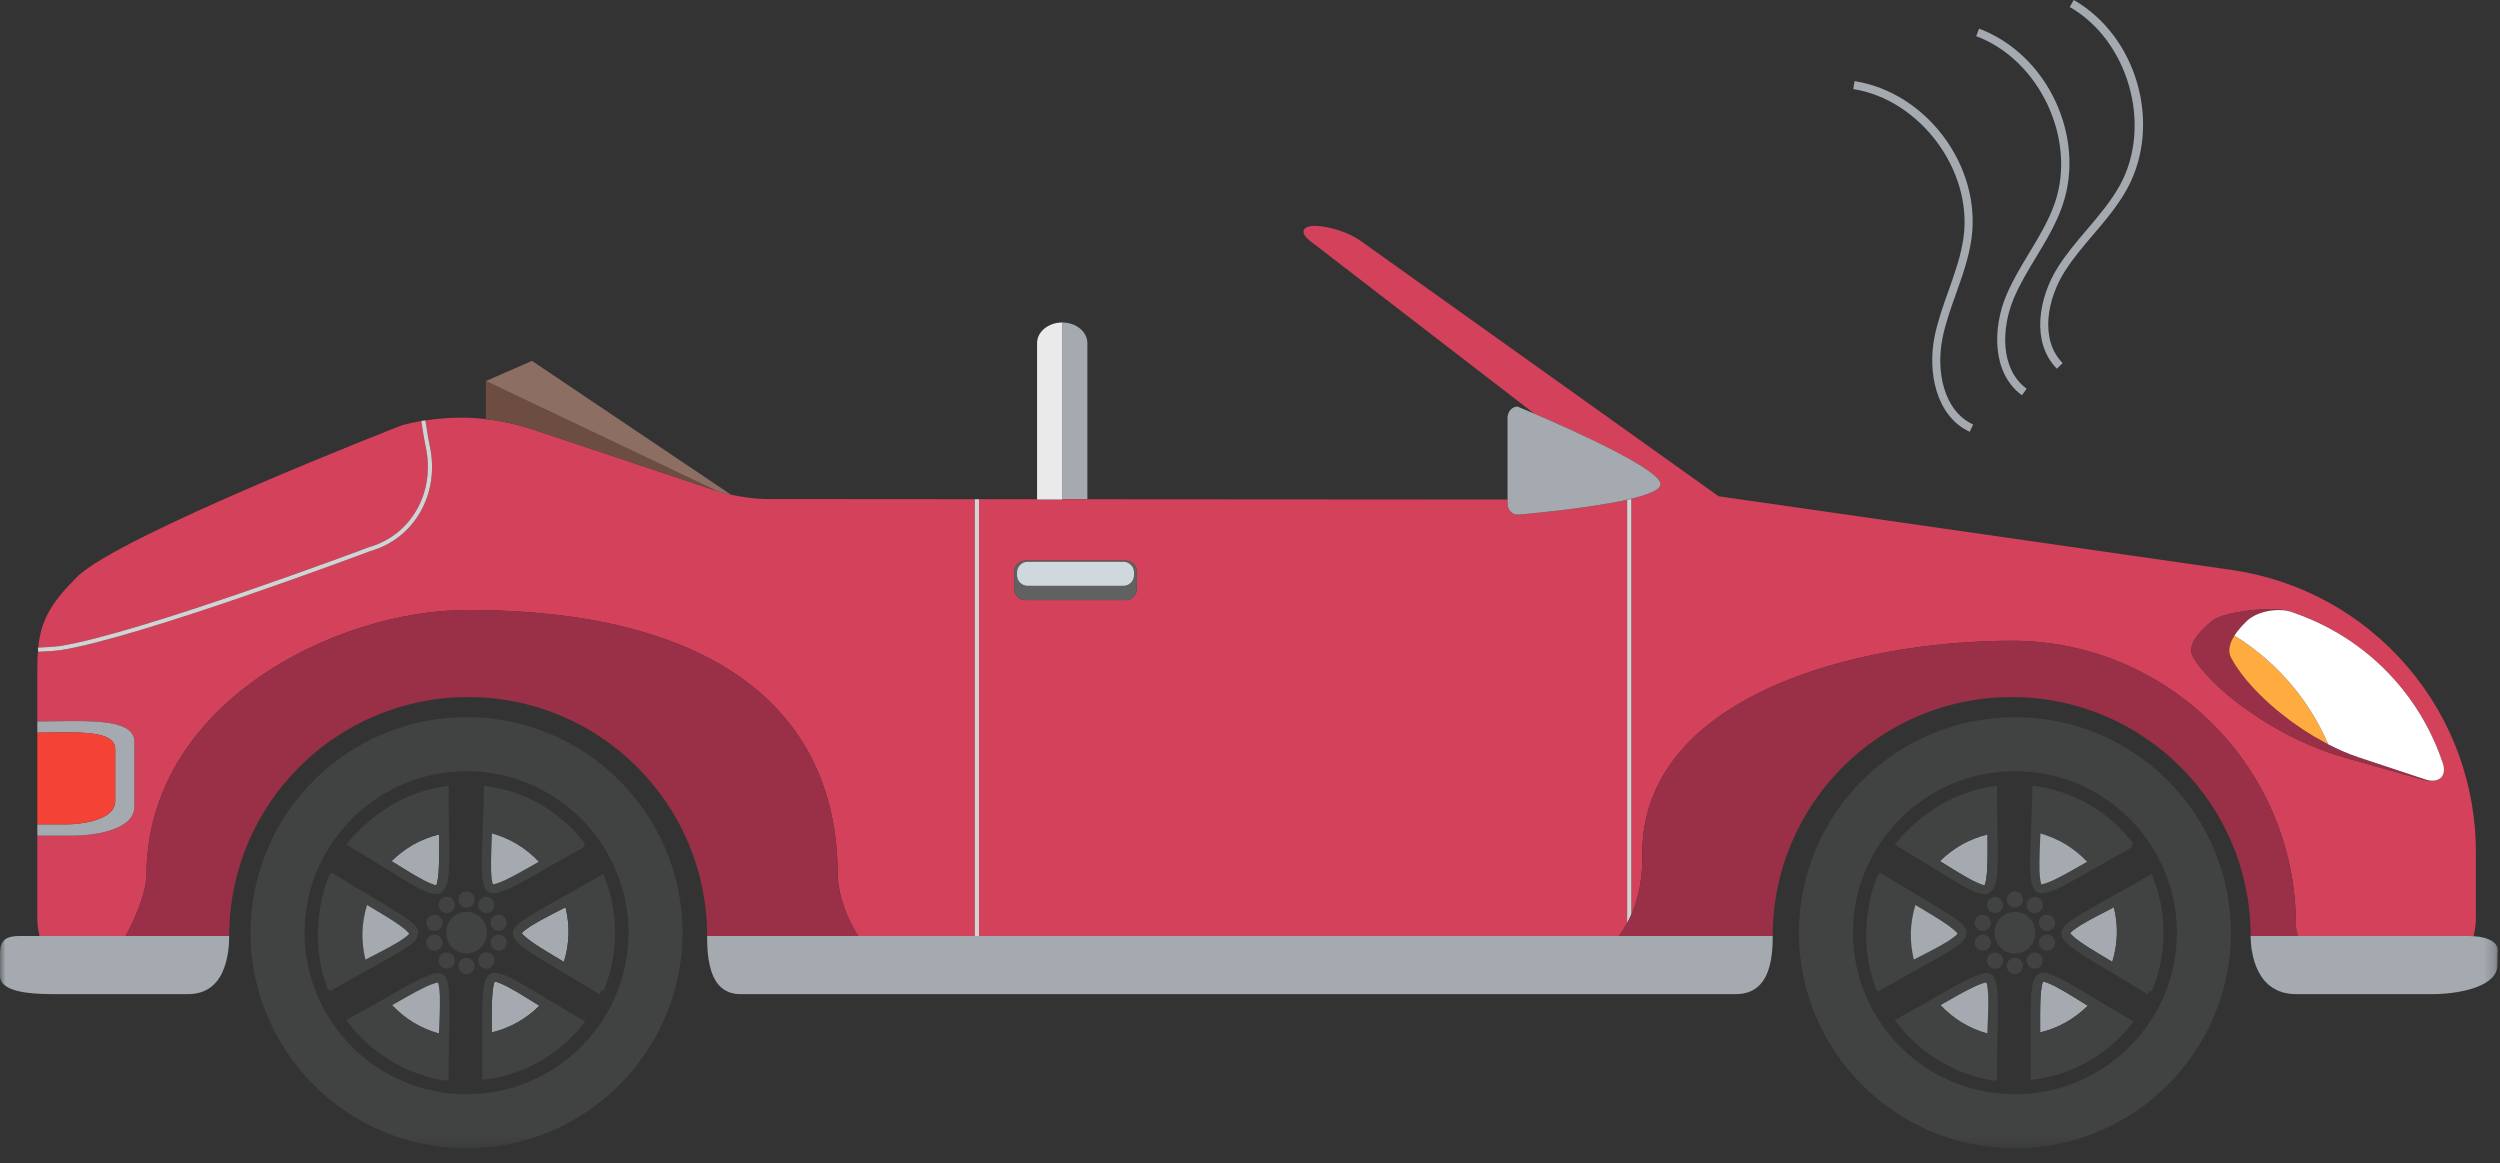 <?xml version="1.0" encoding="UTF-8"?>
<svg width="230px" height="107px" viewBox="0 0 230 107" version="1.1" xmlns="http://www.w3.org/2000/svg" xmlns:xlink="http://www.w3.org/1999/xlink">
    <rect x="0" y="0" width="230" height="107" fill="#333333" stroke="none"/>
    <!-- Generator: Sketch 53.2 (72643) - https://sketchapp.com -->
    <title>Group 113</title>
    <desc>Created with Sketch.</desc>
    <defs>
        <polygon id="path-1" points="0 105.641 229.794 105.641 229.794 0 0 0"></polygon>
    </defs>
    <g id="Page-1" stroke="none" stroke-width="1" fill="none" fill-rule="evenodd">
        <g id="B-4b" transform="translate(-73, -245)">
            <g id="car" transform="translate(73, 245)">
                <g id="Group-113" transform="translate(0, 0)">
                    <path d="M180.649,21.813 C180.421,23.503 179.83,25.161 179.258,26.763 C178.773,28.122 178.271,29.529 177.979,30.976 C177.335,34.168 178.072,38.269 181.214,39.727 L181.527,39.055 C178.749,37.765 178.118,34.038 178.707,31.122 C178.988,29.728 179.48,28.347 179.957,27.012 C180.541,25.374 181.146,23.68 181.383,21.913 C182.279,15.26 177.248,8.507 170.617,7.463 L170.501,8.196 C176.641,9.163 181.478,15.654 180.649,21.813" id="Fill-1" fill="#A4AAAF"></path>
                    <path d="M189.036,18.698 C188.476,20.309 187.567,21.815 186.686,23.271 C185.939,24.506 185.167,25.784 184.592,27.143 C183.324,30.142 183.228,34.308 186.014,36.365 L186.455,35.767 C183.991,33.949 184.117,30.172 185.276,27.432 C185.83,26.122 186.588,24.868 187.321,23.655 C188.221,22.166 189.151,20.627 189.737,18.942 C191.942,12.602 188.36,4.982 182.07,2.635 L181.811,3.329 C187.634,5.502 191.078,12.828 189.036,18.698" id="Fill-3" fill="#A4AAAF"></path>
                    <path d="M195.065,16.978 C194.251,18.477 193.111,19.816 192.008,21.11 C191.071,22.209 190.103,23.346 189.316,24.594 C187.58,27.349 186.813,31.445 189.231,33.924 L189.763,33.406 C187.624,31.214 188.357,27.507 189.944,24.99 C190.702,23.786 191.652,22.671 192.572,21.592 C193.7,20.268 194.866,18.899 195.717,17.332 C198.917,11.43 196.612,3.331 190.784,0 L190.416,0.644 C195.812,3.729 198.028,11.514 195.065,16.978" id="Fill-5" fill="#A4AAAF"></path>
                    <path d="M100.039,45.932 L100.039,31.569 C100.039,30.519 99.002,29.668 97.724,29.668 L97.724,45.931 L100.039,45.932 Z" id="Fill-7" fill="#A4AAAF"></path>
                    <path d="M93.306,52.602 C93.306,52.033 93.762,51.578 94.332,51.578 L103.567,51.578 C104.134,51.578 104.593,52.033 104.593,52.602 L104.593,54.176 C104.593,54.743 104.134,55.205 103.567,55.205 L94.332,55.205 C93.762,55.205 93.306,54.743 93.306,54.176 L93.306,52.602 Z M13.476,80.533 C13.476,64.83 30.706,56.116 43.071,56.116 C65.009,56.116 77.07,64.83 77.07,80.533 C77.07,81.601 77.522,83.899 78.963,86.113 L89.683,86.113 L89.683,45.928 L90.069,45.928 L90.069,86.113 L148.937,86.113 C149.229,85.719 149.479,85.319 149.697,84.918 L149.697,45.973 C145.809,46.85 139.612,47.35 139.612,47.35 C139.106,47.35 138.693,46.885 138.693,46.312 L138.693,45.959 L100.039,45.933 L97.724,45.931 L97.724,45.96 L95.41,45.96 L95.41,45.93 L70.49,45.912 C69.596,45.912 68.345,45.75 67.258,45.514 L67.259,45.515 C67.247,45.513 67.236,45.51 67.224,45.507 C67.015,45.461 66.811,45.414 66.619,45.364 C66.601,45.359 66.583,45.355 66.566,45.351 C66.358,45.294 66.157,45.238 65.979,45.178 L48.989,39.501 C48.576,39.363 48.154,39.243 47.729,39.13 C47.583,39.091 47.435,39.056 47.289,39.02 C47.007,38.952 46.722,38.892 46.435,38.834 C46.26,38.799 46.085,38.763 45.908,38.733 C44.972,38.571 44.017,38.466 43.041,38.432 C41.71,38.388 40.409,38.483 39.14,38.679 C39.151,38.754 39.401,40.405 39.523,40.95 C40.516,45.35 38.169,49.543 34.064,50.704 C33.869,50.779 12.896,58.655 5.57,59.816 C5.061,59.897 3.572,59.961 3.509,59.963 L3.5,59.767 C3.456,60.266 3.434,60.798 3.434,61.383 L3.434,66.371 C7.418,66.371 12.366,65.92 12.366,68.243 L12.366,74.214 C12.366,76.536 8.035,76.881 6.875,76.881 L3.434,76.881 L3.434,84.513 C3.434,85.067 3.514,85.599 3.637,86.113 L11.557,86.113 C12.8,83.899 13.476,81.601 13.476,80.533 L13.476,80.533 Z" id="Fill-9" fill="#D3425A"></path>
                    <path d="M33.944,50.338 C37.863,49.228 40.093,45.231 39.148,41.035 C39.021,40.475 38.776,38.852 38.758,38.736 C38.176,38.838 37.601,38.954 37.035,39.101 C37.035,39.101 10.88,49.282 7.08,53.084 C4.734,55.428 3.782,57.008 3.517,59.577 C3.653,59.571 5.044,59.509 5.509,59.435 C12.798,58.281 33.733,50.418 33.944,50.338" id="Fill-11" fill="#D3425A"></path>
                    <path d="M120.92,20.774 C120.94,20.774 120.965,20.777 120.986,20.778 C121.004,20.777 121.019,20.774 121.038,20.774 L120.92,20.774 Z" id="Fill-13" fill="#D3425A"></path>
                    <path d="M203.531,57.109 C204.622,56.232 208.988,55.79 210.416,56.191 C210.443,56.198 210.469,56.207 210.495,56.215 C210.587,56.236 210.685,56.252 210.771,56.28 C210.872,56.315 210.97,56.356 211.071,56.392 C211.874,56.651 212.599,56.95 213.267,57.287 C216.187,58.666 218.85,60.698 221.012,63.381 C222.705,65.478 223.935,67.798 224.74,70.215 C225.061,71.183 224.628,71.808 223.826,71.82 C223.545,71.849 223.219,71.819 222.858,71.717 L215.593,69.669 C210.154,68.137 204.006,64.027 201.796,60.518 C201.11,59.433 202.297,58.102 203.531,57.109 M152.772,44.547 C152.772,45.073 151.567,45.537 149.89,45.928 L150.083,45.928 L150.083,84.132 C151.193,81.611 151.083,79.245 151.083,78.55 C151.083,64.107 170.631,58.949 185.073,58.949 C199.516,58.949 211.225,70.655 211.225,85.099 C211.225,85.404 211.285,85.748 211.412,86.113 L227.207,86.113 L227.576,86.113 C227.573,86.126 227.574,86.123 227.573,86.129 L227.573,86.129 C227.599,86.018 227.78,85.202 227.78,84.513 L227.78,78.382 C227.78,72.34 225.71,66.269 221.472,61.323 C217.232,56.377 211.55,53.399 205.579,52.475 L158.116,45.658 L125.12,22.119 C124.096,21.389 122.263,20.797 120.985,20.778 C119.757,20.797 119.559,21.419 120.556,22.188 L141.153,38.053 C144.624,39.541 152.772,43.177 152.772,44.547" id="Fill-15" fill="#D3425A"></path>
                    <path d="M215.592,69.669 L222.858,71.718 C223.219,71.819 223.545,71.849 223.826,71.82 C223.623,71.824 223.402,71.799 223.157,71.718 L216.983,69.669 C216.067,69.365 215.128,68.957 214.195,68.476 C214.195,68.477 214.196,68.477 214.196,68.478 C214.118,68.437 214.04,68.392 213.962,68.352 C213.632,68.177 213.304,67.993 212.979,67.8 C212.904,67.757 212.83,67.714 212.757,67.671 C212.588,67.568 212.422,67.463 212.255,67.357 C212.168,67.303 212.081,67.246 211.993,67.19 C211.831,67.084 211.67,66.976 211.509,66.867 C211.423,66.808 211.338,66.748 211.252,66.687 C211.091,66.575 210.929,66.463 210.771,66.346 C210.712,66.303 210.655,66.258 210.596,66.215 C210.293,65.989 209.997,65.759 209.709,65.523 C209.619,65.451 209.528,65.379 209.44,65.305 C209.312,65.199 209.189,65.091 209.064,64.983 C208.96,64.893 208.857,64.802 208.755,64.711 C208.642,64.609 208.529,64.507 208.419,64.403 C208.308,64.3 208.199,64.195 208.091,64.089 C207.994,63.996 207.896,63.903 207.803,63.808 C207.644,63.648 207.492,63.488 207.342,63.327 C207.269,63.249 207.199,63.171 207.128,63.094 C206.982,62.931 206.84,62.769 206.704,62.606 C206.64,62.53 206.581,62.455 206.519,62.379 C206.411,62.244 206.306,62.11 206.205,61.976 C206.148,61.898 206.089,61.821 206.034,61.743 C205.933,61.604 205.839,61.464 205.746,61.325 C205.702,61.259 205.656,61.192 205.615,61.125 C205.487,60.922 205.366,60.719 205.258,60.518 C205.193,60.397 205.153,60.271 205.127,60.144 C205.121,60.12 205.114,60.095 205.11,60.069 C205.092,59.954 205.088,59.836 205.097,59.716 C205.099,59.675 205.105,59.635 205.111,59.594 C205.125,59.498 205.146,59.401 205.174,59.304 C205.195,59.231 205.222,59.158 205.251,59.084 C205.274,59.031 205.296,58.977 205.321,58.924 C205.389,58.777 205.469,58.631 205.561,58.486 C205.563,58.482 205.565,58.479 205.567,58.474 L205.567,58.475 C205.878,57.99 206.298,57.52 206.732,57.109 C207.237,56.631 208.031,56.317 208.845,56.187 C208.876,56.182 208.906,56.178 208.937,56.174 C209.112,56.149 209.287,56.134 209.461,56.127 C209.511,56.125 209.56,56.123 209.61,56.122 C209.766,56.122 209.918,56.13 210.067,56.145 C210.12,56.15 210.173,56.153 210.225,56.16 C210.319,56.173 210.406,56.195 210.495,56.215 C210.469,56.207 210.444,56.199 210.416,56.191 C208.988,55.79 204.621,56.232 203.531,57.109 C202.297,58.102 201.11,59.433 201.796,60.518 C204.006,64.027 210.154,68.137 215.592,69.669" id="Fill-17" fill="#993047"></path>
                    <path d="M211.071,56.392 C211.816,56.65 212.548,56.949 213.267,57.287 C212.599,56.95 211.874,56.651 211.071,56.392" id="Fill-19" fill="#993047"></path>
                    <path d="M93.568,52.663 C93.568,52.121 94.005,51.684 94.544,51.684 L103.352,51.684 C103.893,51.684 104.331,52.121 104.331,52.663 L104.331,52.916 C104.331,53.459 103.893,53.894 103.352,53.894 L94.544,53.894 C94.005,53.894 93.568,53.459 93.568,52.916 L93.568,52.663 Z M94.331,55.205 L103.568,55.205 C104.134,55.205 104.593,54.743 104.593,54.176 L104.593,52.602 C104.593,52.034 104.134,51.578 103.568,51.578 L94.331,51.578 C93.762,51.578 93.305,52.034 93.305,52.602 L93.305,54.176 C93.305,54.743 93.762,55.205 94.331,55.205 L94.331,55.205 Z" id="Fill-21" fill="#616161"></path>
                    <path d="M94.545,53.894 L103.351,53.894 C103.893,53.894 104.331,53.459 104.331,52.917 L104.331,52.664 C104.331,52.12 103.893,51.684 103.351,51.684 L94.545,51.684 C94.004,51.684 93.568,52.12 93.568,52.664 L93.568,52.917 C93.568,53.459 94.004,53.894 94.545,53.894" id="Fill-23" fill="#CFD8DC"></path>
                    <path d="M47.288,39.02 C47.435,39.056 47.583,39.091 47.73,39.129 C48.154,39.243 48.575,39.363 48.989,39.5 L65.979,45.178 L44.7,35.053 L44.7,38.558 C45.107,38.604 45.509,38.664 45.908,38.732 C46.086,38.763 46.26,38.799 46.436,38.834 C46.722,38.891 47.006,38.952 47.288,39.02" id="Fill-25" fill="#6D4C41"></path>
                    <path d="M66.566,45.351 C66.583,45.355 66.601,45.359 66.619,45.365 C66.813,45.414 67.015,45.461 67.224,45.507 C67.236,45.51 67.247,45.513 67.259,45.515 L67.258,45.515 L48.942,33.202 L44.699,35.053 L65.979,45.178 C66.157,45.239 66.358,45.295 66.566,45.351" id="Fill-27" fill="#8D6E63"></path>
                    <mask id="mask-2" fill="white">
                        <use xlink:href="#path-1"></use>
                    </mask>
                    <g id="Clip-30"></g>
                    <polygon id="Fill-29" fill="#D1D3D4" mask="url(#mask-2)" points="89.683 86.113 90.069 86.113 90.069 45.928 89.683 45.928"></polygon>
                    <path d="M149.89,45.928 C149.825,45.944 149.763,45.958 149.697,45.974 L149.697,84.918 C149.84,84.655 149.967,84.393 150.083,84.132 L150.083,45.928 L149.89,45.928 Z" id="Fill-31" fill="#D1D3D4" mask="url(#mask-2)"></path>
                    <path d="M97.724,45.96 L97.724,45.931 L97.724,29.669 C96.446,29.669 95.41,30.519 95.41,31.569 L95.41,45.93 L95.41,45.96 L97.724,45.96 Z" id="Fill-32" fill="#EAEAEA" mask="url(#mask-2)"></path>
                    <path d="M205.568,58.475 L205.568,58.474 C205.565,58.479 205.563,58.482 205.561,58.486 C205.469,58.631 205.389,58.777 205.321,58.923 C205.296,58.977 205.274,59.031 205.251,59.084 C205.223,59.158 205.195,59.231 205.174,59.305 C205.146,59.401 205.125,59.498 205.111,59.594 C205.105,59.635 205.099,59.676 205.096,59.716 C205.088,59.836 205.091,59.954 205.11,60.069 C205.114,60.095 205.121,60.12 205.126,60.144 C205.153,60.271 205.193,60.397 205.258,60.518 C205.366,60.719 205.487,60.922 205.614,61.125 C205.657,61.192 205.703,61.259 205.746,61.326 C205.838,61.464 205.933,61.604 206.034,61.743 C206.089,61.821 206.147,61.898 206.205,61.976 C206.306,62.11 206.411,62.244 206.519,62.379 C206.58,62.455 206.64,62.53 206.703,62.606 C206.84,62.769 206.982,62.931 207.129,63.094 C207.198,63.172 207.27,63.249 207.342,63.327 C207.492,63.488 207.644,63.649 207.803,63.807 C207.896,63.902 207.994,63.995 208.09,64.089 C208.199,64.195 208.308,64.3 208.42,64.403 C208.529,64.507 208.642,64.609 208.756,64.711 C208.857,64.802 208.96,64.893 209.064,64.983 C209.189,65.091 209.312,65.199 209.44,65.305 C209.528,65.379 209.619,65.451 209.709,65.523 C209.998,65.759 210.293,65.989 210.596,66.215 C210.654,66.258 210.712,66.303 210.771,66.346 C210.93,66.463 211.091,66.576 211.252,66.688 C211.338,66.748 211.423,66.808 211.509,66.867 C211.67,66.976 211.83,67.084 211.993,67.19 C212.08,67.246 212.168,67.302 212.255,67.358 C212.422,67.463 212.588,67.568 212.756,67.671 C212.83,67.714 212.905,67.757 212.978,67.8 C213.304,67.993 213.632,68.177 213.962,68.352 C214.04,68.393 214.118,68.437 214.196,68.477 C214.196,68.476 214.196,68.476 214.196,68.476 C213.428,66.685 212.415,64.968 211.133,63.381 C209.523,61.383 207.631,59.753 205.568,58.475" id="Fill-33" fill="#FFAB40" mask="url(#mask-2)"></path>
                    <path d="M12.366,74.214 L12.366,68.242 C12.366,65.919 7.418,66.371 3.434,66.371 L3.434,67.405 C6.631,67.405 10.6,67.044 10.6,68.908 L10.6,73.699 C10.6,75.562 7.126,75.838 6.194,75.838 L3.434,75.838 L3.434,76.881 L6.875,76.881 C8.035,76.881 12.366,76.536 12.366,74.214" id="Fill-34" fill="#A4AAAF" mask="url(#mask-2)"></path>
                    <path d="M210.067,56.146 C209.918,56.13 209.767,56.122 209.61,56.123 C209.56,56.123 209.511,56.126 209.462,56.128 C209.286,56.134 209.112,56.149 208.937,56.174 C208.907,56.178 208.876,56.182 208.846,56.187 C208.031,56.316 207.237,56.631 206.732,57.109 C206.298,57.52 205.878,57.989 205.568,58.475 C207.631,59.752 209.523,61.383 211.133,63.381 C212.414,64.969 213.428,66.686 214.195,68.476 C215.128,68.957 216.067,69.365 216.983,69.669 L223.158,71.717 C223.403,71.799 223.623,71.824 223.826,71.82 C224.627,71.807 225.061,71.183 224.74,70.215 C223.935,67.798 222.705,65.478 221.013,63.381 C218.851,60.698 216.186,58.665 213.266,57.287 C212.549,56.949 211.816,56.65 211.072,56.392 C210.971,56.356 210.872,56.315 210.77,56.281 C210.684,56.252 210.587,56.236 210.494,56.215 C210.406,56.195 210.319,56.173 210.225,56.16 C210.174,56.153 210.12,56.151 210.067,56.146" id="Fill-35" fill="#FFFFFF" mask="url(#mask-2)"></path>
                    <path d="M10.6,73.698 L10.6,68.908 C10.6,67.044 6.63,67.405 3.434,67.405 L3.434,75.839 L6.194,75.839 C7.126,75.839 10.6,75.562 10.6,73.698" id="Fill-36" fill="#F44336" mask="url(#mask-2)"></path>
                    <path d="M5.57,59.816 C12.896,58.656 33.869,50.779 34.064,50.704 C38.169,49.543 40.516,45.35 39.523,40.95 C39.401,40.405 39.151,38.753 39.14,38.679 C39.139,38.678 39.138,38.668 39.138,38.668 L38.756,38.725 C38.756,38.726 38.758,38.735 38.758,38.736 C38.776,38.852 39.02,40.475 39.148,41.036 C40.093,45.231 37.863,49.228 33.943,50.339 C33.733,50.418 12.797,58.281 5.509,59.435 C5.044,59.509 3.653,59.571 3.517,59.577 C3.511,59.577 3.493,59.578 3.491,59.578 L3.5,59.768 L3.509,59.963 C3.572,59.961 5.061,59.896 5.57,59.816" id="Fill-37" fill="#D1D3D4" mask="url(#mask-2)"></path>
                    <path d="M20.232,89.876 C20.234,89.873 20.234,89.871 20.236,89.869 C20.234,89.872 20.233,89.875 20.231,89.878 C20.231,89.878 20.231,89.877 20.232,89.876" id="Fill-38" fill="#993047" mask="url(#mask-2)"></path>
                    <path d="M65.093,87.374 C65.094,87.379 65.094,87.384 65.095,87.389 C65.094,87.383 65.094,87.377 65.093,87.371 L65.093,87.374 Z" id="Fill-39" fill="#993047" mask="url(#mask-2)"></path>
                    <path d="M21.04,87.09 C21.045,87.035 21.051,86.98 21.056,86.926 C21.056,86.92 21.056,86.916 21.056,86.911 C21.052,86.972 21.045,87.035 21.039,87.096 C21.04,87.094 21.04,87.092 21.04,87.09" id="Fill-40" fill="#993047" mask="url(#mask-2)"></path>
                    <path d="M65.2,88.321 C65.201,88.329 65.203,88.338 65.204,88.346 C65.203,88.337 65.201,88.328 65.2,88.319 L65.2,88.321 Z" id="Fill-41" fill="#993047" mask="url(#mask-2)"></path>
                    <path d="M20.94,87.847 L20.94,87.845 C20.937,87.863 20.933,87.881 20.93,87.899 C20.933,87.882 20.937,87.864 20.94,87.847" id="Fill-42" fill="#993047" mask="url(#mask-2)"></path>
                    <path d="M20.46,89.444 C20.466,89.432 20.471,89.421 20.475,89.408 C20.47,89.421 20.466,89.433 20.46,89.446 C20.46,89.445 20.46,89.445 20.46,89.444" id="Fill-43" fill="#993047" mask="url(#mask-2)"></path>
                    <path d="M20.986,87.558 C20.995,87.497 21.003,87.437 21.01,87.377 C21.01,87.376 21.011,87.375 21.011,87.374 C21.003,87.435 20.994,87.497 20.985,87.56 C20.985,87.559 20.986,87.558 20.986,87.558" id="Fill-44" fill="#993047" mask="url(#mask-2)"></path>
                    <path d="M4.53,91.459 L4.96,91.459 C4.838,91.459 4.706,91.458 4.571,91.456 C4.557,91.456 4.544,91.459 4.53,91.459" id="Fill-45" fill="#993047" mask="url(#mask-2)"></path>
                    <path d="M65.426,89.295 C65.432,89.314 65.438,89.333 65.444,89.351 C65.436,89.328 65.429,89.303 65.421,89.279 C65.423,89.284 65.424,89.289 65.426,89.295" id="Fill-46" fill="#993047" mask="url(#mask-2)"></path>
                    <path d="M77.07,80.534 C77.07,64.83 65.009,56.116 43.071,56.116 C30.706,56.116 13.477,64.83 13.477,80.534 C13.477,81.601 12.801,83.899 11.557,86.113 L21.086,86.113 C21.086,73.969 30.931,64.13 43.071,64.13 C55.212,64.13 65.056,73.969 65.056,86.113 L78.963,86.113 C77.522,83.899 77.07,81.601 77.07,80.534" id="Fill-47" fill="#993047" mask="url(#mask-2)"></path>
                    <path d="M207.285,88.034 C207.285,88.035 207.286,88.035 207.286,88.036 C207.285,88.028 207.283,88.022 207.281,88.015 L207.285,88.034 Z" id="Fill-48" fill="#993047" mask="url(#mask-2)"></path>
                    <path d="M207.156,87.378 C207.159,87.396 207.163,87.416 207.166,87.435 C207.162,87.414 207.158,87.393 207.155,87.371 C207.156,87.373 207.156,87.376 207.156,87.378" id="Fill-49" fill="#993047" mask="url(#mask-2)"></path>
                    <path d="M207.744,89.314 C207.752,89.329 207.76,89.345 207.767,89.36 C207.758,89.343 207.75,89.326 207.741,89.308 C207.743,89.309 207.743,89.312 207.744,89.314" id="Fill-50" fill="#993047" mask="url(#mask-2)"></path>
                    <path d="M207.419,88.513 C207.42,88.515 207.421,88.518 207.421,88.52 C207.409,88.482 207.4,88.444 207.388,88.406 C207.398,88.442 207.408,88.477 207.419,88.513" id="Fill-51" fill="#993047" mask="url(#mask-2)"></path>
                    <path d="M224.848,91.459 C224.644,91.459 224.447,91.454 224.248,91.451 C224.099,91.456 223.955,91.459 223.816,91.459 L224.848,91.459 Z" id="Fill-52" fill="#993047" mask="url(#mask-2)"></path>
                    <path d="M163.085,86.501 C163.086,86.492 163.085,86.486 163.086,86.477 C163.084,86.518 163.083,86.564 163.082,86.607 C163.083,86.572 163.084,86.535 163.085,86.501" id="Fill-53" fill="#993047" mask="url(#mask-2)"></path>
                    <path d="M162.971,88.03 C162.98,87.971 162.988,87.91 162.995,87.849 C162.996,87.847 162.996,87.844 162.996,87.842 C162.988,87.907 162.979,87.971 162.97,88.036 C162.97,88.034 162.97,88.031 162.971,88.03" id="Fill-54" fill="#993047" mask="url(#mask-2)"></path>
                    <path d="M163.063,87.078 C163.066,87.043 163.067,87.009 163.069,86.975 C163.067,87.019 163.064,87.062 163.061,87.107 C163.062,87.097 163.063,87.088 163.063,87.078" id="Fill-55" fill="#993047" mask="url(#mask-2)"></path>
                    <path d="M163.028,87.55 C163.033,87.492 163.04,87.436 163.044,87.378 C163.044,87.372 163.044,87.367 163.045,87.361 C163.04,87.426 163.034,87.493 163.027,87.559 C163.027,87.556 163.028,87.553 163.028,87.55" id="Fill-56" fill="#993047" mask="url(#mask-2)"></path>
                    <path d="M162.423,89.876 C162.424,89.875 162.425,89.872 162.425,89.87 C162.424,89.873 162.423,89.876 162.422,89.879 C162.422,89.878 162.422,89.877 162.423,89.876" id="Fill-57" fill="#993047" mask="url(#mask-2)"></path>
                    <path d="M162.666,89.304 C162.667,89.302 162.667,89.299 162.669,89.296 C162.655,89.332 162.644,89.369 162.631,89.405 C162.643,89.371 162.654,89.337 162.666,89.304" id="Fill-58" fill="#993047" mask="url(#mask-2)"></path>
                    <path d="M207.118,87.091 C207.118,87.092 207.118,87.093 207.119,87.095 C207.117,87.08 207.115,87.067 207.114,87.052 L207.118,87.091 Z" id="Fill-59" fill="#993047" mask="url(#mask-2)"></path>
                    <path d="M211.225,85.099 C211.225,70.655 199.516,58.95 185.073,58.95 C170.631,58.95 151.082,64.107 151.082,78.55 C151.082,79.245 151.193,81.611 150.083,84.132 C149.968,84.393 149.84,84.655 149.697,84.918 C149.479,85.319 149.229,85.719 148.938,86.113 L163.088,86.113 C163.088,73.969 172.933,64.13 185.073,64.13 C197.214,64.13 207.058,73.969 207.058,86.113 L211.413,86.113 C211.285,85.748 211.225,85.403 211.225,85.099" id="Fill-60" fill="#993047" mask="url(#mask-2)"></path>
                    <path d="M139.612,47.35 C139.612,47.35 145.809,46.85 149.697,45.974 C149.763,45.958 149.826,45.944 149.89,45.928 C151.567,45.537 152.772,45.073 152.772,44.547 C152.772,43.177 144.625,39.541 141.152,38.054 C140.213,37.651 139.612,37.404 139.612,37.404 C139.106,37.404 138.693,37.869 138.693,38.44 L138.693,45.959 L138.693,46.313 C138.693,46.885 139.106,47.35 139.612,47.35" id="Fill-61" fill="#A4AAAF" mask="url(#mask-2)"></path>
                    <path d="M42.921,100.672 C34.705,100.672 28.04,94.022 28.014,85.812 C28.04,77.601 34.705,70.951 42.921,70.951 C51.138,70.951 57.803,77.601 57.828,85.812 C57.803,94.022 51.138,100.672 42.921,100.672 L42.921,100.672 Z M62.797,85.764 C62.746,74.83 53.868,65.982 42.921,65.982 C31.975,65.982 23.097,74.83 23.046,85.764 L23.044,85.764 C23.044,85.781 23.045,85.795 23.045,85.812 C23.045,85.827 23.044,85.844 23.044,85.859 L23.046,85.859 C23.097,96.793 31.975,105.641 42.921,105.641 C53.868,105.641 62.746,96.793 62.797,85.859 L62.799,85.859 C62.799,85.844 62.798,85.827 62.798,85.812 C62.798,85.795 62.799,85.781 62.799,85.764 L62.797,85.764 Z" id="Fill-62" fill="#414242" mask="url(#mask-2)"></path>
                    <path d="M40.197,84.191 C39.808,84.062 39.385,84.277 39.261,84.671 C39.132,85.06 39.348,85.482 39.737,85.611 C40.13,85.735 40.549,85.524 40.676,85.131 C40.805,84.737 40.59,84.319 40.197,84.191" id="Fill-63" fill="#414242" mask="url(#mask-2)"></path>
                    <path d="M42.921,83.901 C41.889,83.901 41.058,84.733 41.058,85.765 C41.058,85.78 41.06,85.796 41.061,85.813 C41.06,85.828 41.058,85.843 41.058,85.86 C41.058,86.89 41.894,87.723 42.921,87.723 C43.953,87.723 44.785,86.89 44.785,85.86 C44.785,85.843 44.783,85.828 44.782,85.811 C44.783,85.796 44.785,85.78 44.785,85.765 C44.785,84.733 43.949,83.901 42.921,83.901" id="Fill-64" fill="#414242" mask="url(#mask-2)"></path>
                    <path d="M46.586,84.671 C46.458,84.278 46.036,84.063 45.646,84.191 C45.253,84.319 45.037,84.737 45.166,85.13 C45.294,85.523 45.712,85.736 46.106,85.611 C46.499,85.483 46.711,85.06 46.586,84.671" id="Fill-65" fill="#414242" mask="url(#mask-2)"></path>
                    <path d="M42.921,83.499 C43.336,83.499 43.666,83.168 43.666,82.754 C43.666,82.343 43.336,82.008 42.921,82.008 C42.511,82.008 42.176,82.343 42.176,82.754 C42.176,83.168 42.511,83.499 42.921,83.499" id="Fill-66" fill="#414242" mask="url(#mask-2)"></path>
                    <path d="M48.113,80.103 C47.579,80.403 47.04,80.702 46.48,80.963 C46.295,81.052 45.612,81.348 45.353,81.355 C45.241,81.122 45.193,80.376 45.184,80.168 C45.163,79.555 45.182,78.942 45.199,78.328 C45.218,77.777 45.24,77.23 45.263,76.682 C46.079,76.912 46.858,77.247 47.58,77.677 C48.306,78.12 48.973,78.659 49.559,79.284 C49.078,79.559 48.596,79.834 48.113,80.103 M44.577,72.294 L44.577,72.323 C44.565,72.322 44.551,72.318 44.537,72.316 C44.402,78.735 43.956,81.603 44.987,82.084 C45.944,82.632 48.303,80.914 53.774,77.905 C53.736,77.853 53.691,77.805 53.652,77.754 C53.717,77.716 53.777,77.681 53.842,77.644 C51.659,74.749 48.358,72.753 44.577,72.294" id="Fill-67" fill="#414242" mask="url(#mask-2)"></path>
                    <path d="M40.495,87.934 C40.251,88.265 40.325,88.733 40.657,88.973 C40.991,89.217 41.456,89.143 41.7,88.812 C41.94,88.476 41.87,88.012 41.534,87.768 C41.203,87.528 40.735,87.603 40.495,87.934" id="Fill-68" fill="#414242" mask="url(#mask-2)"></path>
                    <path d="M33.62,88.282 C33.418,87.458 33.327,86.615 33.344,85.775 C33.373,84.926 33.513,84.08 33.768,83.261 C34.244,83.544 34.721,83.828 35.193,84.115 C35.718,84.434 36.242,84.755 36.746,85.114 C36.915,85.231 37.507,85.679 37.642,85.901 C37.495,86.113 36.869,86.523 36.694,86.633 C36.17,86.953 35.627,87.24 35.084,87.525 C34.595,87.781 34.108,88.031 33.62,88.282 M38.446,86.01 C38.466,85.927 38.476,85.846 38.467,85.764 C38.453,85.19 37.709,84.606 36.241,83.74 C34.917,82.908 33.005,81.824 30.492,80.273 C30.465,80.333 30.445,80.398 30.418,80.458 C30.391,80.444 30.368,80.43 30.34,80.415 C29.725,81.86 29.371,83.437 29.29,85.087 C29.279,85.255 29.255,85.419 29.25,85.588 C29.249,85.605 29.249,85.62 29.249,85.636 L29.247,85.684 C29.191,87.584 29.526,89.4 30.177,91.064 C30.21,91.046 30.24,91.03 30.272,91.013 C30.298,91.078 30.318,91.145 30.345,91.209 C33.127,89.604 35.189,88.525 36.54,87.706 C37.746,87.017 38.376,86.514 38.446,86.01" id="Fill-69" fill="#414242" mask="url(#mask-2)"></path>
                    <path d="M45.186,88.973 C45.518,88.733 45.592,88.266 45.353,87.934 C45.108,87.602 44.645,87.528 44.308,87.768 C43.978,88.013 43.903,88.476 44.143,88.812 C44.388,89.143 44.852,89.217 45.186,88.973" id="Fill-70" fill="#414242" mask="url(#mask-2)"></path>
                    <path d="M46.106,86.013 C45.713,85.888 45.294,86.1 45.166,86.493 C45.037,86.887 45.253,87.305 45.646,87.433 C46.035,87.561 46.458,87.346 46.582,86.953 C46.71,86.563 46.495,86.141 46.106,86.013" id="Fill-71" fill="#414242" mask="url(#mask-2)"></path>
                    <path d="M45.348,83.69 C45.592,83.358 45.518,82.89 45.186,82.65 C44.852,82.406 44.387,82.481 44.143,82.811 C43.903,83.147 43.973,83.611 44.308,83.855 C44.64,84.095 45.108,84.021 45.348,83.69" id="Fill-72" fill="#414242" mask="url(#mask-2)"></path>
                    <path d="M42.921,88.124 C42.507,88.124 42.177,88.456 42.177,88.87 C42.177,89.28 42.507,89.615 42.921,89.615 C43.332,89.615 43.666,89.28 43.666,88.87 C43.666,88.456 43.332,88.124 42.921,88.124" id="Fill-73" fill="#414242" mask="url(#mask-2)"></path>
                    <path d="M40.657,82.65 C40.325,82.89 40.251,83.358 40.49,83.69 C40.734,84.021 41.198,84.095 41.535,83.855 C41.865,83.611 41.94,83.147 41.7,82.812 C41.455,82.48 40.991,82.406 40.657,82.65" id="Fill-74" fill="#414242" mask="url(#mask-2)"></path>
                    <path d="M39.736,86.013 C39.344,86.141 39.132,86.563 39.257,86.953 C39.385,87.346 39.808,87.561 40.196,87.433 C40.59,87.305 40.805,86.887 40.677,86.493 C40.549,86.1 40.13,85.888 39.736,86.013" id="Fill-75" fill="#414242" mask="url(#mask-2)"></path>
                    <path d="M40.447,93.424 C40.429,93.975 40.406,94.522 40.384,95.071 C39.566,94.841 38.789,94.505 38.067,94.076 C37.341,93.633 36.674,93.094 36.087,92.469 C36.568,92.194 37.05,91.919 37.532,91.65 C38.068,91.349 38.607,91.052 39.166,90.79 C39.351,90.7 40.033,90.405 40.293,90.398 C40.405,90.631 40.454,91.377 40.463,91.585 C40.483,92.198 40.465,92.811 40.447,93.424 M39.207,89.828 C37.822,90.387 35.554,91.823 31.873,93.847 C32.917,95.297 34.262,96.562 35.887,97.547 C35.9,97.555 35.915,97.563 35.928,97.572 C35.942,97.58 35.955,97.588 35.969,97.596 C37.594,98.581 39.341,99.184 41.109,99.437 C41.11,99.391 41.112,99.349 41.112,99.304 C41.164,99.311 41.213,99.324 41.265,99.33 C41.265,91.006 41.99,88.616 39.207,89.828" id="Fill-76" fill="#414242" mask="url(#mask-2)"></path>
                    <path d="M45.299,91.479 C45.25,92.095 45.244,92.71 45.242,93.324 C45.239,93.877 45.242,94.431 45.243,94.986 C46.076,94.783 46.874,94.467 47.616,94.054 C48.346,93.637 49.022,93.125 49.625,92.528 C49.158,92.238 48.692,91.949 48.222,91.662 C47.697,91.344 47.172,91.026 46.628,90.742 C46.443,90.648 45.771,90.322 45.512,90.305 C45.391,90.535 45.311,91.274 45.299,91.479" id="Fill-77" fill="#A4AAAF" mask="url(#mask-2)"></path>
                    <path d="M48.222,91.662 C48.692,91.949 49.158,92.238 49.625,92.528 C49.022,93.125 48.346,93.637 47.617,94.054 C46.874,94.467 46.076,94.783 45.243,94.985 C45.241,94.431 45.239,93.877 45.242,93.324 C45.244,92.71 45.25,92.095 45.3,91.479 C45.311,91.274 45.391,90.534 45.512,90.305 C45.77,90.322 46.444,90.648 46.628,90.742 C47.172,91.026 47.698,91.344 48.222,91.662 M46.359,89.692 C46.282,89.663 46.205,89.634 46.134,89.612 C45.656,89.455 45.306,89.45 45.059,89.627 C44.11,90.19 44.444,93.09 44.368,99.332 C44.438,99.324 44.507,99.308 44.578,99.299 L44.578,99.33 C48.354,98.871 51.66,96.874 53.842,93.98 C50.004,91.765 47.731,90.216 46.387,89.702 C46.378,89.698 46.369,89.695 46.359,89.692" id="Fill-78" fill="#414242" mask="url(#mask-2)"></path>
                    <path d="M40.404,78.428 C40.407,77.876 40.406,77.321 40.403,76.768 C39.57,76.97 38.773,77.285 38.03,77.699 C37.3,78.115 36.625,78.628 36.022,79.224 C36.489,79.514 36.954,79.804 37.424,80.09 C37.949,80.409 38.474,80.727 39.018,81.01 C39.203,81.104 39.876,81.43 40.135,81.447 C40.255,81.218 40.335,80.479 40.348,80.274 C40.396,79.658 40.402,79.042 40.404,78.428" id="Fill-79" fill="#A4AAAF" mask="url(#mask-2)"></path>
                    <path d="M39.018,81.011 C38.474,80.726 37.95,80.408 37.425,80.091 C36.954,79.803 36.489,79.514 36.022,79.225 C36.625,78.628 37.301,78.116 38.03,77.699 C38.773,77.285 39.57,76.97 40.403,76.767 C40.406,77.321 40.407,77.875 40.404,78.429 C40.402,79.042 40.396,79.658 40.348,80.275 C40.335,80.479 40.255,81.218 40.135,81.448 C39.876,81.43 39.203,81.105 39.018,81.011 M40.588,82.126 C40.674,82.075 40.746,81.997 40.813,81.907 C41.546,81.206 41.306,78.636 41.269,73.475 C41.271,73.133 41.274,72.784 41.278,72.42 L41.265,72.423 L41.265,72.294 C38.502,72.63 35.997,73.795 33.994,75.525 C33.197,76.183 32.48,76.91 31.865,77.706 C37.386,80.985 39.662,82.787 40.588,82.126" id="Fill-80" fill="#414242" mask="url(#mask-2)"></path>
                    <path d="M37.642,85.901 C37.507,85.679 36.915,85.231 36.746,85.114 C36.242,84.755 35.718,84.433 35.193,84.115 C34.721,83.828 34.244,83.544 33.768,83.261 C33.514,84.08 33.373,84.926 33.344,85.775 C33.327,86.615 33.418,87.458 33.62,88.282 C34.108,88.031 34.595,87.781 35.083,87.525 C35.627,87.24 36.17,86.953 36.693,86.633 C36.869,86.523 37.495,86.113 37.642,85.901" id="Fill-81" fill="#A4AAAF" mask="url(#mask-2)"></path>
                    <path d="M48.005,85.852 C48.138,86.074 48.731,86.522 48.9,86.638 C49.403,86.998 49.929,87.32 50.454,87.637 C50.926,87.925 51.401,88.208 51.878,88.492 C52.133,87.673 52.274,86.827 52.301,85.977 C52.32,85.138 52.229,84.295 52.028,83.47 C51.539,83.721 51.05,83.972 50.562,84.227 C50.02,84.513 49.477,84.799 48.954,85.12 C48.778,85.23 48.152,85.639 48.005,85.852" id="Fill-82" fill="#A4AAAF" mask="url(#mask-2)"></path>
                    <path d="M50.562,84.227 C51.051,83.972 51.539,83.721 52.028,83.47 C52.229,84.295 52.32,85.138 52.302,85.977 C52.274,86.827 52.133,87.673 51.878,88.491 C51.402,88.208 50.925,87.925 50.454,87.637 C49.929,87.319 49.404,86.997 48.901,86.638 C48.731,86.522 48.138,86.073 48.005,85.852 C48.153,85.639 48.778,85.23 48.954,85.119 C49.477,84.799 50.02,84.513 50.562,84.227 M47.189,85.891 C47.183,86.994 49.841,88.201 55.154,91.48 C55.211,91.355 55.254,91.224 55.308,91.098 C55.373,91.136 55.435,91.171 55.502,91.209 C56.202,89.566 56.586,87.761 56.586,85.859 L56.586,85.812 L56.586,85.764 C56.586,83.863 56.198,82.057 55.498,80.414 C52.452,82.172 50.274,83.297 48.943,84.142 C47.733,84.847 47.147,85.358 47.189,85.891" id="Fill-83" fill="#414242" mask="url(#mask-2)"></path>
                    <path d="M40.293,90.398 C40.033,90.405 39.351,90.7 39.166,90.79 C38.607,91.051 38.068,91.349 37.532,91.649 C37.05,91.919 36.568,92.194 36.087,92.469 C36.674,93.094 37.341,93.633 38.067,94.076 C38.789,94.505 39.566,94.841 40.384,95.071 C40.406,94.523 40.429,93.975 40.447,93.424 C40.465,92.811 40.483,92.198 40.463,91.585 C40.454,91.377 40.405,90.631 40.293,90.398" id="Fill-84" fill="#A4AAAF" mask="url(#mask-2)"></path>
                    <path d="M45.263,76.681 C45.24,77.23 45.218,77.778 45.199,78.329 C45.182,78.941 45.163,79.555 45.184,80.168 C45.193,80.376 45.242,81.122 45.354,81.356 C45.613,81.347 46.295,81.053 46.48,80.963 C47.04,80.702 47.579,80.404 48.114,80.103 C48.597,79.834 49.078,79.559 49.559,79.284 C48.973,78.659 48.306,78.119 47.58,77.677 C46.858,77.248 46.079,76.912 45.263,76.681" id="Fill-85" fill="#A4AAAF" mask="url(#mask-2)"></path>
                    <path d="M3.637,86.113 L1.781,86.113 C0.077,86.113 0,86.933 0,87.946 L0,89.78 C0,91.267 2.789,91.44 4.571,91.456 C4.706,91.458 4.838,91.458 4.96,91.458 L17.347,91.458 C17.54,91.458 17.723,91.444 17.897,91.421 C17.955,91.413 18.009,91.399 18.064,91.389 C18.177,91.369 18.288,91.347 18.392,91.317 C18.454,91.3 18.512,91.277 18.57,91.257 C18.661,91.225 18.75,91.192 18.834,91.153 C18.892,91.127 18.948,91.098 19.003,91.069 C19.08,91.027 19.156,90.981 19.229,90.934 C19.279,90.901 19.33,90.866 19.379,90.829 C19.449,90.777 19.514,90.722 19.578,90.664 C19.622,90.625 19.665,90.588 19.705,90.549 C19.772,90.482 19.833,90.412 19.893,90.34 C19.924,90.303 19.959,90.268 19.988,90.229 C20.068,90.125 20.143,90.018 20.212,89.906 C20.218,89.897 20.225,89.888 20.231,89.878 C20.233,89.875 20.234,89.871 20.236,89.868 C20.318,89.733 20.392,89.591 20.46,89.446 C20.466,89.434 20.47,89.42 20.475,89.408 C20.694,88.928 20.838,88.409 20.93,87.899 C20.933,87.881 20.937,87.863 20.94,87.845 C20.958,87.75 20.972,87.655 20.985,87.56 C20.994,87.497 21.003,87.435 21.011,87.373 C21.022,87.279 21.031,87.188 21.039,87.096 C21.045,87.034 21.052,86.971 21.056,86.91 C21.077,86.624 21.086,86.354 21.086,86.113 L11.557,86.113 L3.637,86.113 Z" id="Fill-86" fill="#A4AAAF" mask="url(#mask-2)"></path>
                    <path d="M227.573,86.13 L227.573,86.13 C227.453,86.122 227.337,86.113 227.207,86.113 L211.413,86.113 L207.058,86.113 C207.058,86.393 207.076,86.713 207.114,87.052 C207.115,87.067 207.117,87.08 207.119,87.095 C207.129,87.186 207.141,87.277 207.155,87.372 C207.158,87.392 207.162,87.414 207.166,87.435 C207.196,87.626 207.234,87.819 207.281,88.015 C207.283,88.022 207.285,88.029 207.286,88.036 C207.316,88.159 207.35,88.283 207.388,88.407 C207.4,88.444 207.409,88.482 207.421,88.52 C207.508,88.789 207.615,89.052 207.742,89.308 C207.75,89.326 207.758,89.343 207.768,89.36 C207.926,89.669 208.113,89.963 208.342,90.227 C208.343,90.228 208.343,90.229 208.344,90.229 C208.443,90.343 208.548,90.45 208.662,90.551 C208.67,90.558 208.676,90.566 208.685,90.574 C208.791,90.667 208.906,90.752 209.027,90.834 C209.044,90.845 209.059,90.86 209.077,90.873 C209.19,90.945 209.311,91.008 209.435,91.069 C209.467,91.084 209.493,91.103 209.525,91.118 C209.645,91.172 209.777,91.215 209.91,91.259 C209.951,91.272 209.987,91.29 210.03,91.302 C210.162,91.339 210.308,91.365 210.453,91.389 C210.502,91.397 210.545,91.411 210.596,91.418 C210.795,91.444 211.004,91.459 211.225,91.459 L223.816,91.459 C223.955,91.459 224.099,91.457 224.248,91.451 C226.489,91.376 229.764,90.718 229.764,88.786 C229.764,87.888 229.779,87.701 229.793,87.449 C229.831,86.768 229.037,86.211 227.573,86.13" id="Fill-87" fill="#A4AAAF" mask="url(#mask-2)"></path>
                    <path d="M90.068,86.113 L89.683,86.113 L78.963,86.113 L65.055,86.113 C65.055,86.48 65.062,86.913 65.093,87.37 C65.094,87.377 65.094,87.383 65.095,87.39 C65.116,87.693 65.149,88.005 65.199,88.319 C65.201,88.327 65.202,88.337 65.204,88.346 C65.257,88.664 65.327,88.977 65.421,89.279 C65.429,89.303 65.436,89.328 65.444,89.351 C65.51,89.555 65.588,89.751 65.679,89.937 C65.728,90.036 65.78,90.134 65.838,90.227 C65.862,90.268 65.891,90.305 65.918,90.346 C65.966,90.415 66.013,90.484 66.065,90.547 C66.098,90.588 66.135,90.626 66.171,90.665 C66.223,90.722 66.277,90.777 66.335,90.829 C66.375,90.866 66.417,90.901 66.46,90.934 C66.52,90.981 66.584,91.027 66.649,91.069 C66.695,91.098 66.742,91.127 66.791,91.153 C66.863,91.192 66.939,91.225 67.017,91.257 C67.068,91.277 67.117,91.3 67.169,91.317 C67.259,91.347 67.356,91.369 67.453,91.389 C67.502,91.399 67.548,91.413 67.598,91.421 C67.75,91.444 67.91,91.458 68.08,91.458 L89.683,91.458 L89.875,91.458 L90.068,91.458 L134.669,91.458 L149.697,91.458 L150.083,91.458 L159.735,91.458 C159.922,91.458 160.099,91.444 160.266,91.421 C160.321,91.413 160.372,91.399 160.425,91.389 C160.533,91.369 160.639,91.347 160.738,91.317 C160.796,91.3 160.85,91.278 160.906,91.257 C160.992,91.225 161.077,91.192 161.156,91.153 C161.21,91.127 161.26,91.099 161.31,91.07 C161.385,91.027 161.456,90.981 161.524,90.932 C161.57,90.9 161.615,90.866 161.658,90.831 C161.724,90.777 161.786,90.72 161.845,90.662 C161.883,90.625 161.921,90.588 161.956,90.549 C162.018,90.482 162.074,90.409 162.128,90.335 C162.156,90.3 162.184,90.267 162.209,90.23 C162.282,90.124 162.348,90.013 162.41,89.899 C162.414,89.891 162.418,89.886 162.422,89.879 C162.423,89.876 162.423,89.873 162.425,89.87 C162.504,89.721 162.57,89.564 162.631,89.405 C162.644,89.369 162.656,89.332 162.669,89.296 C162.812,88.891 162.908,88.462 162.97,88.036 C162.979,87.971 162.988,87.907 162.996,87.842 C163.008,87.747 163.018,87.653 163.027,87.559 C163.034,87.493 163.04,87.427 163.045,87.361 C163.052,87.275 163.057,87.191 163.061,87.107 C163.064,87.062 163.067,87.019 163.069,86.975 C163.074,86.848 163.079,86.726 163.082,86.607 C163.083,86.564 163.084,86.519 163.086,86.477 C163.087,86.349 163.088,86.228 163.088,86.113 L148.938,86.113 L90.068,86.113 Z" id="Fill-88" fill="#A4AAAF" mask="url(#mask-2)"></path>
                    <path d="M185.373,100.672 C177.157,100.672 170.491,94.022 170.466,85.812 C170.491,77.601 177.157,70.951 185.373,70.951 C193.589,70.951 200.255,77.601 200.28,85.812 C200.255,94.022 193.589,100.672 185.373,100.672 L185.373,100.672 Z M205.249,85.764 C205.198,74.83 196.32,65.982 185.373,65.982 C174.427,65.982 165.549,74.83 165.497,85.764 L165.496,85.764 C165.496,85.781 165.497,85.795 165.497,85.812 C165.497,85.827 165.496,85.844 165.496,85.859 L165.497,85.859 C165.549,96.793 174.427,105.641 185.373,105.641 C196.32,105.641 205.198,96.793 205.249,85.859 L205.25,85.859 C205.25,85.844 205.249,85.827 205.249,85.812 C205.249,85.795 205.25,85.781 205.25,85.764 L205.249,85.764 Z" id="Fill-89" fill="#414242" mask="url(#mask-2)"></path>
                    <path d="M182.649,84.191 C182.259,84.062 181.836,84.277 181.712,84.671 C181.583,85.06 181.799,85.482 182.189,85.611 C182.582,85.735 183,85.524 183.128,85.131 C183.257,84.737 183.041,84.319 182.649,84.191" id="Fill-90" fill="#414242" mask="url(#mask-2)"></path>
                    <path d="M185.373,83.901 C184.341,83.901 183.509,84.733 183.509,85.765 C183.509,85.78 183.512,85.796 183.512,85.813 C183.512,85.828 183.509,85.843 183.509,85.86 C183.509,86.89 184.345,87.723 185.373,87.723 C186.404,87.723 187.237,86.89 187.237,85.86 C187.237,85.843 187.235,85.828 187.234,85.811 C187.235,85.796 187.237,85.78 187.237,85.765 C187.237,84.733 186.401,83.901 185.373,83.901" id="Fill-91" fill="#414242" mask="url(#mask-2)"></path>
                    <path d="M189.038,84.671 C188.909,84.278 188.487,84.063 188.098,84.191 C187.704,84.319 187.489,84.737 187.618,85.13 C187.746,85.523 188.164,85.736 188.558,85.611 C188.951,85.483 189.162,85.06 189.038,84.671" id="Fill-92" fill="#414242" mask="url(#mask-2)"></path>
                    <path d="M185.373,83.499 C185.788,83.499 186.118,83.168 186.118,82.754 C186.118,82.343 185.788,82.008 185.373,82.008 C184.963,82.008 184.627,82.343 184.627,82.754 C184.627,83.168 184.963,83.499 185.373,83.499" id="Fill-93" fill="#414242" mask="url(#mask-2)"></path>
                    <path d="M190.565,80.103 C190.03,80.403 189.492,80.702 188.931,80.963 C188.747,81.052 188.064,81.348 187.805,81.355 C187.693,81.122 187.645,80.376 187.636,80.168 C187.614,79.555 187.634,78.942 187.651,78.328 C187.67,77.777 187.692,77.23 187.715,76.682 C188.531,76.912 189.31,77.247 190.032,77.677 C190.757,78.12 191.424,78.659 192.01,79.284 C191.53,79.559 191.048,79.834 190.565,80.103 M187.029,72.294 L187.029,72.323 C187.016,72.322 187.002,72.318 186.989,72.316 C186.854,78.735 186.407,81.603 187.439,82.084 C188.396,82.632 190.755,80.914 196.225,77.905 C196.187,77.853 196.143,77.805 196.104,77.754 C196.169,77.716 196.228,77.681 196.294,77.644 C194.111,74.749 190.81,72.753 187.029,72.294" id="Fill-94" fill="#414242" mask="url(#mask-2)"></path>
                    <path d="M182.947,87.934 C182.702,88.265 182.777,88.733 183.108,88.973 C183.443,89.217 183.907,89.143 184.151,88.812 C184.392,88.476 184.321,88.012 183.986,87.768 C183.654,87.528 183.186,87.603 182.947,87.934" id="Fill-95" fill="#414242" mask="url(#mask-2)"></path>
                    <path d="M176.071,88.282 C175.869,87.458 175.778,86.615 175.796,85.775 C175.824,84.926 175.964,84.08 176.22,83.261 C176.696,83.544 177.172,83.828 177.645,84.115 C178.169,84.434 178.694,84.755 179.198,85.114 C179.366,85.231 179.959,85.679 180.094,85.901 C179.946,86.113 179.32,86.523 179.145,86.633 C178.621,86.953 178.078,87.24 177.535,87.525 C177.046,87.781 176.56,88.031 176.071,88.282 M180.898,86.01 C180.918,85.927 180.927,85.846 180.918,85.764 C180.905,85.19 180.161,84.606 178.693,83.74 C177.369,82.908 175.457,81.824 172.944,80.273 C172.917,80.333 172.897,80.398 172.87,80.458 C172.842,80.444 172.819,80.43 172.792,80.415 C172.177,81.86 171.822,83.437 171.741,85.087 C171.731,85.255 171.707,85.419 171.701,85.588 C171.701,85.605 171.701,85.62 171.701,85.636 L171.698,85.684 C171.643,87.584 171.977,89.4 172.629,91.064 C172.661,91.046 172.692,91.03 172.724,91.013 C172.75,91.078 172.77,91.145 172.796,91.209 C175.579,89.604 177.641,88.525 178.992,87.706 C180.198,87.017 180.827,86.514 180.898,86.01" id="Fill-96" fill="#414242" mask="url(#mask-2)"></path>
                    <path d="M187.638,88.973 C187.97,88.733 188.044,88.266 187.804,87.934 C187.56,87.602 187.096,87.528 186.759,87.768 C186.429,88.013 186.354,88.476 186.595,88.812 C186.84,89.143 187.303,89.217 187.638,88.973" id="Fill-97" fill="#414242" mask="url(#mask-2)"></path>
                    <path d="M188.557,86.013 C188.164,85.888 187.746,86.1 187.617,86.493 C187.489,86.887 187.705,87.305 188.097,87.433 C188.487,87.561 188.91,87.346 189.034,86.953 C189.162,86.563 188.946,86.141 188.557,86.013" id="Fill-98" fill="#414242" mask="url(#mask-2)"></path>
                    <path d="M187.8,83.69 C188.044,83.358 187.969,82.89 187.638,82.65 C187.303,82.406 186.839,82.481 186.595,82.811 C186.354,83.147 186.425,83.611 186.76,83.855 C187.092,84.095 187.56,84.021 187.8,83.69" id="Fill-99" fill="#414242" mask="url(#mask-2)"></path>
                    <path d="M185.373,88.124 C184.958,88.124 184.628,88.456 184.628,88.87 C184.628,89.28 184.958,89.615 185.373,89.615 C185.783,89.615 186.118,89.28 186.118,88.87 C186.118,88.456 185.783,88.124 185.373,88.124" id="Fill-100" fill="#414242" mask="url(#mask-2)"></path>
                    <path d="M183.108,82.65 C182.776,82.89 182.702,83.358 182.942,83.69 C183.186,84.021 183.65,84.095 183.987,83.855 C184.317,83.611 184.392,83.147 184.151,82.812 C183.906,82.48 183.443,82.406 183.108,82.65" id="Fill-101" fill="#414242" mask="url(#mask-2)"></path>
                    <path d="M182.188,86.013 C181.795,86.141 181.584,86.563 181.709,86.953 C181.836,87.346 182.259,87.561 182.648,87.433 C183.041,87.305 183.257,86.887 183.129,86.493 C183,86.1 182.582,85.888 182.188,86.013" id="Fill-102" fill="#414242" mask="url(#mask-2)"></path>
                    <path d="M182.899,93.424 C182.88,93.975 182.857,94.522 182.836,95.071 C182.018,94.841 181.24,94.505 180.519,94.076 C179.792,93.633 179.126,93.094 178.539,92.469 C179.02,92.194 179.501,91.919 179.984,91.65 C180.519,91.349 181.059,91.052 181.618,90.79 C181.803,90.7 182.485,90.405 182.744,90.398 C182.856,90.631 182.905,91.377 182.914,91.585 C182.935,92.198 182.916,92.811 182.899,93.424 M181.658,89.828 C180.274,90.387 178.006,91.823 174.325,93.847 C175.369,95.297 176.713,96.562 178.339,97.547 C178.352,97.555 178.367,97.563 178.38,97.572 C178.394,97.58 178.407,97.588 178.42,97.596 C180.046,98.581 181.792,99.184 183.56,99.437 C183.562,99.391 183.563,99.349 183.563,99.304 C183.615,99.311 183.664,99.324 183.717,99.33 C183.717,91.006 184.442,88.616 181.658,89.828" id="Fill-103" fill="#414242" mask="url(#mask-2)"></path>
                    <path d="M187.751,91.479 C187.702,92.095 187.696,92.71 187.694,93.324 C187.69,93.877 187.693,94.431 187.695,94.986 C188.528,94.783 189.325,94.467 190.068,94.054 C190.797,93.637 191.474,93.125 192.076,92.528 C191.61,92.238 191.143,91.949 190.673,91.662 C190.149,91.344 189.624,91.026 189.08,90.742 C188.895,90.648 188.222,90.322 187.963,90.305 C187.842,90.535 187.763,91.274 187.751,91.479" id="Fill-104" fill="#A4AAAF" mask="url(#mask-2)"></path>
                    <path d="M190.674,91.662 C191.143,91.949 191.61,92.238 192.077,92.528 C191.474,93.125 190.798,93.637 190.068,94.054 C189.326,94.467 188.527,94.783 187.694,94.985 C187.693,94.431 187.69,93.877 187.693,93.324 C187.696,92.71 187.702,92.095 187.751,91.479 C187.762,91.274 187.843,90.534 187.963,90.305 C188.222,90.322 188.895,90.648 189.08,90.742 C189.624,91.026 190.149,91.344 190.674,91.662 M188.811,89.692 C188.734,89.663 188.656,89.634 188.586,89.612 C188.107,89.455 187.758,89.45 187.51,89.627 C186.561,90.19 186.896,93.09 186.819,99.332 C186.889,99.324 186.959,99.308 187.029,99.299 L187.029,99.33 C190.806,98.871 194.111,96.874 196.293,93.98 C192.456,91.765 190.183,90.216 188.838,89.702 C188.829,89.698 188.82,89.695 188.811,89.692" id="Fill-105" fill="#414242" mask="url(#mask-2)"></path>
                    <path d="M182.856,78.428 C182.859,77.876 182.857,77.321 182.854,76.768 C182.021,76.97 181.224,77.285 180.482,77.699 C179.752,78.115 179.077,78.628 178.474,79.224 C178.941,79.514 179.406,79.804 179.876,80.09 C180.401,80.409 180.925,80.727 181.469,81.01 C181.655,81.104 182.328,81.43 182.587,81.447 C182.707,81.218 182.786,80.479 182.8,80.274 C182.848,79.658 182.854,79.042 182.856,78.428" id="Fill-106" fill="#A4AAAF" mask="url(#mask-2)"></path>
                    <path d="M181.469,81.011 C180.926,80.726 180.402,80.408 179.876,80.091 C179.406,79.803 178.941,79.514 178.474,79.225 C179.076,78.628 179.752,78.116 180.482,77.699 C181.224,77.285 182.021,76.97 182.854,76.767 C182.857,77.321 182.859,77.875 182.856,78.429 C182.854,79.042 182.848,79.658 182.799,80.275 C182.786,80.479 182.707,81.218 182.587,81.448 C182.328,81.43 181.655,81.105 181.469,81.011 M183.04,82.126 C183.125,82.075 183.198,81.997 183.265,81.907 C183.998,81.206 183.757,78.636 183.721,73.475 C183.722,73.133 183.725,72.784 183.73,72.42 L183.717,72.423 L183.717,72.294 C180.954,72.63 178.449,73.795 176.446,75.525 C175.649,76.183 174.931,76.91 174.317,77.706 C179.838,80.985 182.113,82.787 183.04,82.126" id="Fill-107" fill="#414242" mask="url(#mask-2)"></path>
                    <path d="M180.094,85.901 C179.959,85.679 179.367,85.231 179.198,85.114 C178.694,84.755 178.169,84.433 177.645,84.115 C177.172,83.828 176.696,83.544 176.22,83.261 C175.965,84.08 175.824,84.926 175.796,85.775 C175.779,86.615 175.869,87.458 176.071,88.282 C176.559,88.031 177.047,87.781 177.535,87.525 C178.078,87.24 178.621,86.953 179.145,86.633 C179.32,86.523 179.946,86.113 180.094,85.901" id="Fill-108" fill="#A4AAAF" mask="url(#mask-2)"></path>
                    <path d="M190.456,85.852 C190.59,86.074 191.183,86.522 191.352,86.638 C191.855,86.998 192.38,87.32 192.906,87.637 C193.377,87.925 193.853,88.208 194.33,88.492 C194.585,87.673 194.725,86.827 194.753,85.977 C194.771,85.138 194.68,84.295 194.479,83.47 C193.991,83.721 193.502,83.972 193.014,84.227 C192.471,84.513 191.928,84.799 191.405,85.12 C191.229,85.23 190.604,85.639 190.456,85.852" id="Fill-109" fill="#A4AAAF" mask="url(#mask-2)"></path>
                    <path d="M193.014,84.227 C193.502,83.972 193.99,83.721 194.479,83.47 C194.68,84.295 194.772,85.138 194.753,85.977 C194.726,86.827 194.585,87.673 194.33,88.491 C193.853,88.208 193.377,87.925 192.906,87.637 C192.38,87.319 191.855,86.997 191.352,86.638 C191.182,86.522 190.589,86.073 190.457,85.852 C190.604,85.639 191.23,85.23 191.406,85.119 C191.929,84.799 192.472,84.513 193.014,84.227 M189.64,85.891 C189.635,86.994 192.293,88.201 197.605,91.48 C197.663,91.355 197.705,91.224 197.759,91.098 C197.825,91.136 197.886,91.171 197.954,91.209 C198.654,89.566 199.038,87.761 199.038,85.859 L199.038,85.812 L199.038,85.764 C199.038,83.863 198.65,82.057 197.949,80.414 C194.904,82.172 192.725,83.297 191.394,84.142 C190.185,84.847 189.598,85.358 189.64,85.891" id="Fill-110" fill="#414242" mask="url(#mask-2)"></path>
                    <path d="M182.744,90.398 C182.485,90.405 181.803,90.7 181.618,90.79 C181.059,91.051 180.519,91.349 179.984,91.649 C179.501,91.919 179.02,92.194 178.539,92.469 C179.126,93.094 179.792,93.633 180.519,94.076 C181.24,94.505 182.018,94.841 182.836,95.071 C182.857,94.523 182.88,93.975 182.899,93.424 C182.916,92.811 182.935,92.198 182.914,91.585 C182.905,91.377 182.856,90.631 182.744,90.398" id="Fill-111" fill="#A4AAAF" mask="url(#mask-2)"></path>
                    <path d="M187.715,76.681 C187.692,77.23 187.669,77.778 187.651,78.329 C187.634,78.941 187.615,79.555 187.636,80.168 C187.645,80.376 187.693,81.122 187.805,81.356 C188.064,81.347 188.747,81.053 188.931,80.963 C189.492,80.702 190.03,80.404 190.565,80.103 C191.048,79.834 191.53,79.559 192.011,79.284 C191.424,78.659 190.757,78.119 190.032,77.677 C189.309,77.248 188.531,76.912 187.715,76.681" id="Fill-112" fill="#A4AAAF" mask="url(#mask-2)"></path>
                </g>
            </g>
        </g>
    </g>
</svg>